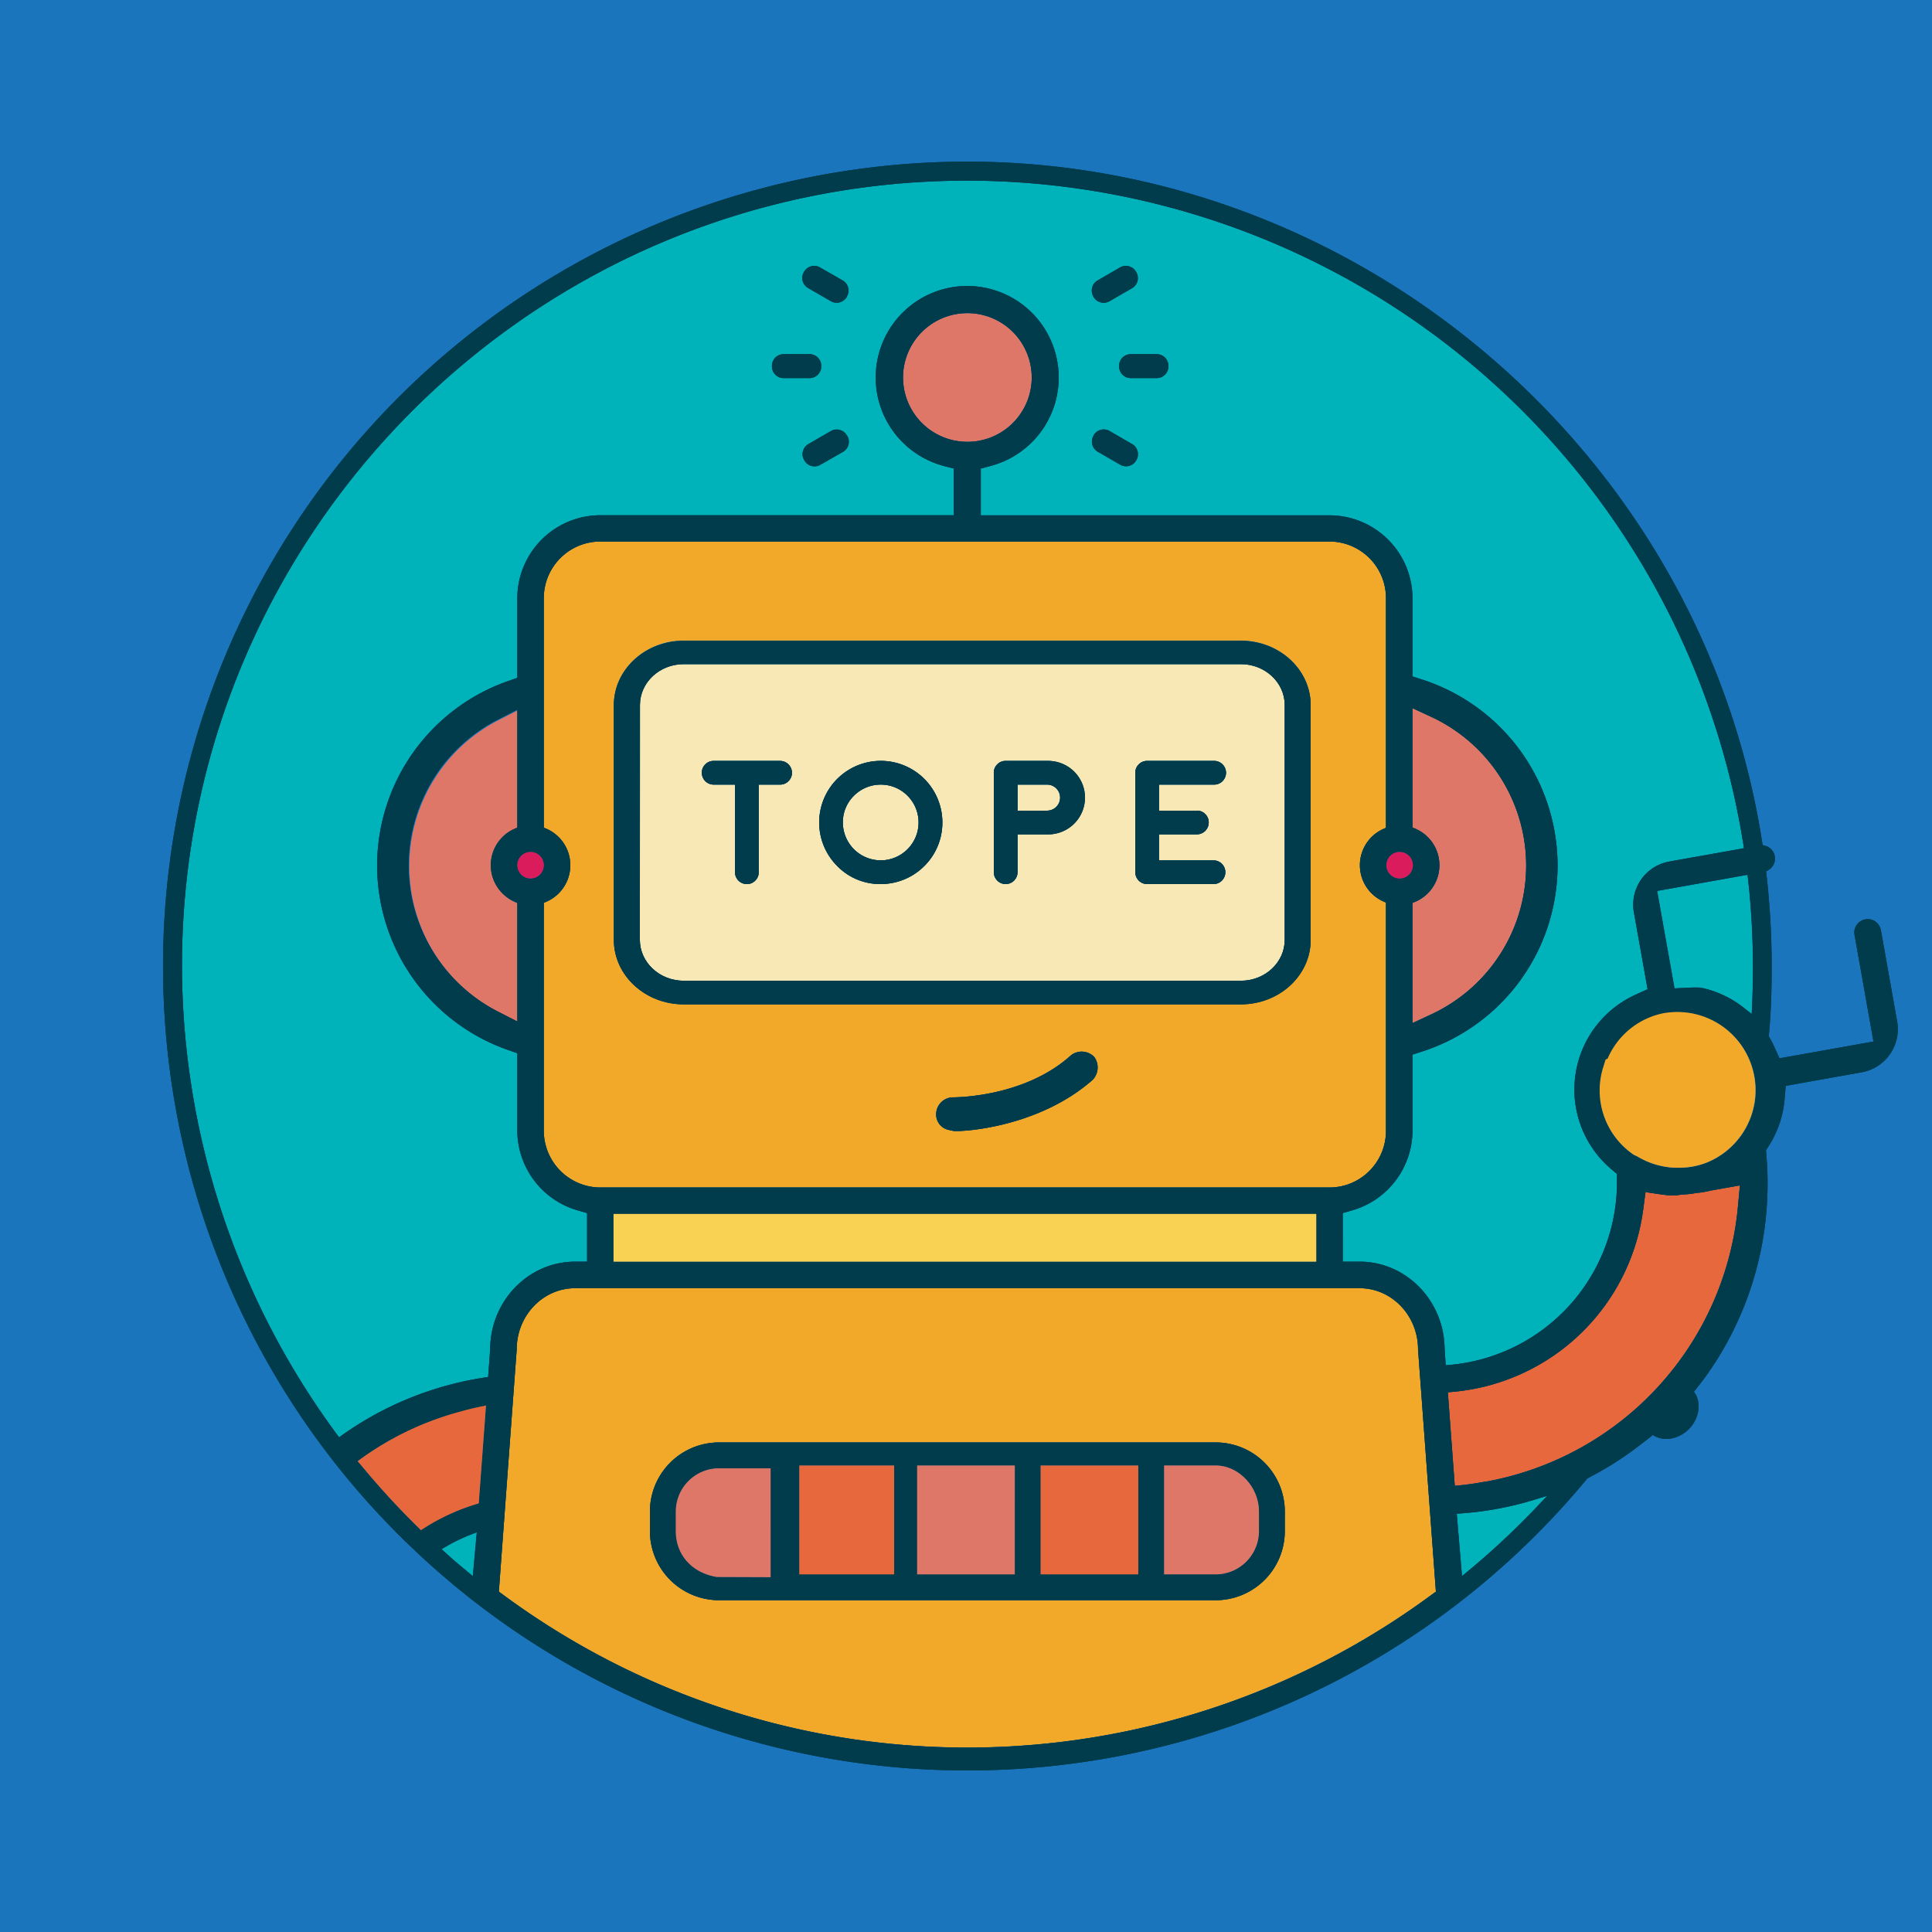 <svg xmlns="http://www.w3.org/2000/svg" viewBox="0 0 510.19 510.19"><defs><style>.cls-1{fill:#1b75bc;}.cls-2{fill:#f8e8b5;}.cls-3{fill:#df7769;}.cls-4{fill:#f2a929;}.cls-5{fill:#e7683c;}.cls-6{fill:#00b2b9;}.cls-7{fill:#003c4b;}.cls-8{fill:#f9d254;}.cls-9{fill:#da1c5c;}</style></defs><title>Ativo 2</title><g id="Camada_2" data-name="Camada 2"><g id="Camada_1-2" data-name="Camada 1"><rect class="cls-1" width="510.19" height="510.19"/><path class="cls-2" d="M276.51,207.19H268.7v6.88h7.81a3.44,3.44,0,0,0,0-6.88Z"/><path class="cls-2" d="M232.58,207.19a10,10,0,1,0,7.08,2.93A9.69,9.69,0,0,0,232.58,207.19Z"/><path class="cls-2" d="M180.55,175.38c-6.38,0-11.58,4.84-11.58,10.8v62c0,6,5.2,10.81,11.58,10.81H327.68c6.38,0,11.58-4.85,11.58-10.81v-62c0-6-5.2-10.8-11.58-10.8Zm27.64,30.9a3,3,0,0,1-2.21.91h-5.63v23.14a2.94,2.94,0,0,1-.91,2.21,3,3,0,0,1-2.22.92,3.12,3.12,0,0,1-3.12-3.13V207.19h-5.63a3.11,3.11,0,0,1-3.13-3.13,3,3,0,0,1,.91-2.21,3,3,0,0,1,2.22-.91H206a3.12,3.12,0,0,1,3.13,3.12A3,3,0,0,1,208.19,206.28Zm35.88,22.41a16.24,16.24,0,1,1,4.77-11.49A15.7,15.7,0,0,1,244.07,228.69Zm39.3-11.21a9.38,9.38,0,0,1-6.86,2.85H268.7v10a3.13,3.13,0,0,1-6.26,0V204.06a3,3,0,0,1,.92-2.21,2.94,2.94,0,0,1,2.21-.91h10.94a9.69,9.69,0,0,1,6.86,16.54Zm32.7-3.41a2.94,2.94,0,0,1,2.21.91,3,3,0,0,1,.92,2.22,3.14,3.14,0,0,1-3.13,3.13h-10v6.87h14.39a3.13,3.13,0,0,1,0,6.26H302.94a3.12,3.12,0,0,1-3.13-3.13V204.06a3,3,0,0,1,.91-2.21,3,3,0,0,1,2.22-.91h17.51a3.13,3.13,0,1,1,0,6.25H306.06v6.88Z"/><path class="cls-3" d="M373.6,238.18l-.61.26v31.72l5-2.33a43.32,43.32,0,0,0,0-78.54L373,187v31.55l.61.25a10.49,10.49,0,0,1,0,19.41Z"/><path class="cls-3" d="M136.19,219l.61-.26V187.56l-5.09,2.6a43.32,43.32,0,0,0,0,77.16l5.09,2.6V238.58l-.61-.26a10.5,10.5,0,0,1,0-19.33Z"/><circle class="cls-3" cx="255.46" cy="99.69" r="16.99"/><path class="cls-4" d="M378.75,420.63l.44-.32-4.72-64c0-8.91-6.92-16.16-15.42-16.16H151.87c-8.51,0-15.42,7.25-15.42,16.13l-4.72,64,.43.32a206.41,206.41,0,0,0,246.59,0ZM171.63,404.34v-5.19a18.26,18.26,0,0,1,18.24-18.24H321.05a18.26,18.26,0,0,1,18.23,18.24v5.19a18.25,18.25,0,0,1-18.23,18.23H189.87A18.26,18.26,0,0,1,171.63,404.34Z"/><path class="cls-5" d="M458.92,318.89l.54-5.88-7.58,1.35-.24.05a26.38,26.38,0,0,1-3.14.56l-.3,0a27.65,27.65,0,0,1-4.25.48l-1.61.24h0a22.79,22.79,0,0,1-3.3-.24l-4.52-.66-.59,4.53c-.1.71-.2,1.42-.33,2.13a55.63,55.63,0,0,1-50.27,46.11l-1,.08,1.83,24.72,1-.1c2.56-.25,5-.62,7.35-1.07l.18,0A81.38,81.38,0,0,0,458.92,318.89Z"/><path class="cls-4" d="M158.53,313.59H351.08A14.94,14.94,0,0,0,366,298.67V238.35l-.59-.26a10.49,10.49,0,0,1,0-19.23l.59-.26V158A14.94,14.94,0,0,0,351.08,143H158.53A14.94,14.94,0,0,0,143.6,158v60.58l.61.26a10.5,10.5,0,0,1,0,19.33l-.61.26v60.27A15,15,0,0,0,158.53,313.59Zm130-28.44c-14.35,12.66-34.63,13.79-36.81,13.49l-1-.22a4.16,4.16,0,0,1-3.52-4.24,4.49,4.49,0,0,1,4.42-4.4h0c.77,0,19,0,31.23-11.14a4.61,4.61,0,0,1,6.11.46A4.74,4.74,0,0,1,288.54,285.15Zm-126.43-99c0-9.38,8.27-17,18.44-17H327.68c10.16,0,18.43,7.63,18.43,17v62c0,9.39-8.27,17-18.43,17H180.55c-10.17,0-18.44-7.63-18.44-17Z"/><path class="cls-6" d="M442.23,261l4-.19a23.87,23.87,0,0,1,2.93,0A27.2,27.2,0,0,1,461,266.54l1.54,1.27.1-2c.15-3.2.22-6.6.22-10.72a207.78,207.78,0,0,0-1.29-23l-.12-1.06-23.81,4.24Z"/><path class="cls-6" d="M117.76,408.43l-1.2.7,1,.92c1.81,1.61,3.7,3.23,5.8,5l1.47,1.22,1-11.57-1.5.58A47.82,47.82,0,0,0,117.76,408.43Z"/><path class="cls-6" d="M406,397.75l2.6-2.74L405,396.1a87.37,87.37,0,0,1-19.29,3.55l-1,.07,1.39,16.49,1.47-1.22A207.78,207.78,0,0,0,406,397.75Z"/><path class="cls-6" d="M381.79,360.52l1-.08A48.42,48.42,0,0,0,427,312.05V310l-1.57-1.33a27.51,27.51,0,0,1,6.48-46l3.18-1.45-3.62-20.29a11.58,11.58,0,0,1,9.37-13.43l19.7-3.51-.16-1A207.72,207.72,0,0,0,255.46,47.68c-114.37,0-207.41,93-207.41,207.41A208.75,208.75,0,0,0,89,378.76l.58.79.8-.57a87.75,87.75,0,0,1,37.78-15.23l.79-.12.55-7.46c.08-12.69,10.14-23,22.42-23H155V320.34l-2.53-.73a22,22,0,0,1-15.89-20.94V278.13l-2.34-.82a51.6,51.6,0,0,1,0-97.49l2.34-.82V158a21.94,21.94,0,0,1,21.91-21.91h93.35V123.73l-2.61-.69a24.16,24.16,0,1,1,12.37,0l-2.6.69v12.33h92A21.94,21.94,0,0,1,373,158v20.66l2.42.78a51.6,51.6,0,0,1,0,98.3l-2.42.78v20.18a22,22,0,0,1-15.89,20.94l-2.53.73v12.83h4.48c12.27,0,22.33,10.31,22.42,23.06Z"/><path class="cls-7" d="M501,269.77l-4.3-24.14a3.54,3.54,0,0,0-6.39-1.4,3.48,3.48,0,0,0-.58,2.64l5,28.17-24.82,4.43-1.44-3.2a25.73,25.73,0,0,0-1.19-2.31l-.16-.27,0-.31c.52-5.67.74-11.14.74-18.29a214.54,214.54,0,0,0-1.4-24.32l-.08-.65.57-.33a3.52,3.52,0,0,0,.27-5.95,3.34,3.34,0,0,0-1.13-.51l-.63-.17-.1-.64C449.52,120,359.28,42.68,255.46,42.68A212.43,212.43,0,0,0,91.55,390.21a215.35,215.35,0,0,0,15.52,16.87c2.09,2,4.25,4.06,6.42,6,2.85,2.56,5.8,5.08,8.76,7.47a212.33,212.33,0,0,0,296.82-30l.13-.16.18-.09a87,87,0,0,0,13.43-8.5l.66-.51,0,0c.61-.45,1.64-1.23,3-2.36,2.68,1.83,6.72,1.25,9.52-1.55s3.43-7.17,1.32-9.84c.81-1,1.64-2.07,2.49-3.21l.61-.81a87.13,87.13,0,0,0,16.24-46.38,88.72,88.72,0,0,0-.17-11.87l-.12-1.51.8-1.27a27.23,27.23,0,0,0,4.12-12.29l.28-3.45,20-3.57A11.59,11.59,0,0,0,501,269.77Zm-39.38-37.71a207.78,207.78,0,0,1,1.29,23c0,4.12-.07,7.52-.22,10.72l-.1,2L461,266.54a27.2,27.2,0,0,0-11.89-5.72,23.87,23.87,0,0,0-2.93,0l-4,.19-4.58-25.74L461.46,231ZM124.87,416.23,123.4,415c-2.1-1.73-4-3.35-5.8-5l-1-.92,1.2-.7a47.82,47.82,0,0,1,6.63-3.19l1.5-.58ZM126.43,397l-.66.19a55.59,55.59,0,0,0-14,6.46l-.68.43-.57-.57A210.75,210.75,0,0,1,95.41,387h0l-1-1.16.86-.62A80.1,80.1,0,0,1,120.88,373l.18-.05c1.86-.54,3.82-1,6-1.48l1.3-.27Zm252.32,23.63a206.41,206.41,0,0,1-246.59,0l-.43-.32,4.72-64c0-8.88,6.91-16.13,15.42-16.13H359.05c8.5,0,15.42,7.25,15.42,16.16l4.72,64ZM136,238.14l.61.26v31.34l-5.09-2.6a43.31,43.31,0,0,1,0-77.15l5.09-2.61v31.17l-.61.26a10.5,10.5,0,0,0,0,19.33Zm.6-9.66a3.5,3.5,0,1,1,3.5,3.5A3.5,3.5,0,0,1,136.61,228.48Zm7,9.92.61-.26a10.5,10.5,0,0,0,0-19.33l-.61-.26V158A14.94,14.94,0,0,1,158.53,143H351.08A14.94,14.94,0,0,1,366,158V218.6l-.59.26a10.49,10.49,0,0,0,0,19.23l.59.26v60.32a14.94,14.94,0,0,1-14.92,14.92H158.53a15,15,0,0,1-14.93-14.92Zm204,82.17v12.6H162v-12.6Zm33.88,35.66c-.09-12.75-10.15-23.06-22.42-23.06h-4.48V320.34l2.53-.73A22,22,0,0,0,373,298.67V278.49l2.42-.78a51.6,51.6,0,0,0,0-98.3l-2.42-.78V158a21.94,21.94,0,0,0-21.91-21.91H259V123.73l2.6-.69a24.16,24.16,0,1,0-12.37,0l2.61.69v12.33H158.53A21.94,21.94,0,0,0,136.62,158v21l-2.34.82a51.6,51.6,0,0,0,0,97.49l2.34.82v20.54a22,22,0,0,0,15.89,20.94l2.53.73v12.83h-3.17c-12.28,0-22.34,10.31-22.42,23l-.55,7.46-.79.12A87.75,87.75,0,0,0,90.33,379l-.8.57-.58-.79a208.75,208.75,0,0,1-40.9-123.67c0-114.36,93-207.41,207.41-207.41A207.72,207.72,0,0,1,460.38,223l.16,1-19.7,3.51a11.58,11.58,0,0,0-9.37,13.43l3.62,20.29-3.18,1.45a27.51,27.51,0,0,0-6.48,46L427,310v2.06a48.42,48.42,0,0,1-44.22,48.39l-1,.08ZM373.6,218.77l-.61-.25V187l5,2.32a43.32,43.32,0,0,1,0,78.54l-5,2.33V238.44l.61-.26a10.49,10.49,0,0,0,0-19.41Zm-.49,9.71a3.5,3.5,0,1,1-3.5-3.5A3.5,3.5,0,0,1,373.11,228.48ZM255.46,116.68a17,17,0,1,1,17-17A17,17,0,0,1,255.46,116.68ZM406,397.75A207.78,207.78,0,0,1,387.54,415l-1.47,1.22-1.39-16.49,1-.07A87.37,87.37,0,0,0,405,396.1L408.6,395Zm52.92-78.86a81.38,81.38,0,0,1-66.22,72.32l-.18,0c-2.31.45-4.79.82-7.35,1.07l-1,.1-1.83-24.72,1-.08a55.63,55.63,0,0,0,50.27-46.11c.13-.71.23-1.42.33-2.13l.59-4.53,4.52.66a22.79,22.79,0,0,0,3.3.24h0l1.61-.24a27.65,27.65,0,0,0,4.25-.48l.3,0a26.38,26.38,0,0,0,3.14-.56l.24-.05,7.58-1.35Zm4.34-26.84a20.67,20.67,0,0,1-12.55,15,19.67,19.67,0,0,1-7.26,1.38H443a16.31,16.31,0,0,1-1.83-.08,20.73,20.73,0,0,1-8.77-2.89l-1-.47-.29-.21a20.53,20.53,0,0,1-7.74-22.87l.64-2.06.52-.21a20.45,20.45,0,0,1,15.28-12.11l.13,0a20.66,20.66,0,0,1,23.33,24.55Z"/><path class="cls-7" d="M321.05,380.91H189.87a18.26,18.26,0,0,0-18.24,18.24v5.19a18.26,18.26,0,0,0,18.24,18.23H321.05a18.25,18.25,0,0,0,18.23-18.23v-5.19A18.26,18.26,0,0,0,321.05,380.91ZM203.5,416.49l-14.21-.05c-6.58-1.09-10.83-5.84-10.83-12.1v-5.19a11.43,11.43,0,0,1,11.41-11.41H203.5Zm32.61-.74h-25V387h25Zm31.87,0H242.19V387H268Zm32.61,0H274.8V387h25.79Zm31.87-11.41a11.45,11.45,0,0,1-11.41,11.41H307.41V387h13.64c6.08,0,11.41,5.67,11.41,12.15Z"/><path class="cls-7" d="M180.55,265.23H327.68c10.16,0,18.43-7.63,18.43-17v-62c0-9.38-8.27-17-18.43-17H180.55c-10.17,0-18.44,7.63-18.44,17v62C162.11,257.6,170.38,265.23,180.55,265.23ZM169,186.18c0-6,5.2-10.8,11.58-10.8H327.68c6.38,0,11.58,4.84,11.58,10.8v62c0,6-5.2,10.81-11.58,10.81H180.55c-6.38,0-11.58-4.85-11.58-10.81Z"/><path class="cls-7" d="M188.47,207.19h5.63v23.14a3.12,3.12,0,0,0,3.12,3.13,3,3,0,0,0,2.22-.92,2.94,2.94,0,0,0,.91-2.21V207.19H206a3,3,0,0,0,2.21-.91,3,3,0,0,0,.92-2.22,3.12,3.12,0,0,0-3.13-3.12H188.47a3,3,0,0,0-2.22.91,3,3,0,0,0-.91,2.21,3.11,3.11,0,0,0,3.13,3.13Z"/><path class="cls-7" d="M232.58,233.46a16.27,16.27,0,1,0-11.5-4.77A15.7,15.7,0,0,0,232.58,233.46Zm-7.08-23.34a10,10,0,1,1-2.93,7.08A9.69,9.69,0,0,1,225.5,210.12Z"/><path class="cls-7" d="M265.57,233.46a3.14,3.14,0,0,0,3.13-3.13v-10h7.81a9.7,9.7,0,1,0,0-19.39H265.57a2.94,2.94,0,0,0-2.21.91,3,3,0,0,0-.92,2.21v26.27a3.14,3.14,0,0,0,3.13,3.13Zm3.13-26.27h7.81a3.44,3.44,0,0,1,0,6.88H268.7Z"/><path class="cls-7" d="M302.94,233.46h17.51a3.13,3.13,0,0,0,0-6.26H306.06v-6.87h10a3.14,3.14,0,0,0,3.13-3.13,3,3,0,0,0-.92-2.22,2.94,2.94,0,0,0-2.21-.91h-10v-6.88h14.39a3.13,3.13,0,1,0,0-6.25H302.94a3,3,0,0,0-2.22.91,3,3,0,0,0-.91,2.21v26.27a3.12,3.12,0,0,0,3.13,3.13Z"/><path class="cls-7" d="M282.87,278.64c-12.26,11.13-30.46,11.13-31.23,11.14h0a4.49,4.49,0,0,0-4.42,4.4,4.16,4.16,0,0,0,3.52,4.24l1,.22c2.18.3,22.46-.83,36.81-13.49a4.74,4.74,0,0,0,.44-6A4.61,4.61,0,0,0,282.87,278.64Z"/><path class="cls-7" d="M298.93,117.25,293,113.81a3.08,3.08,0,0,0-4.22,1.17l0,.07a3.09,3.09,0,0,0,1.1,4.24l5.95,3.43a3.07,3.07,0,0,0,4.2-1.12l.09-.15A3.08,3.08,0,0,0,298.93,117.25Z"/><path class="cls-7" d="M288.76,78.37A3.09,3.09,0,0,0,293,79.54l5.95-3.44a3.08,3.08,0,0,0,1.13-4.2l-.09-.15a3.08,3.08,0,0,0-4.2-1.13l-5.95,3.44a3.09,3.09,0,0,0-1.1,4.24Z"/><path class="cls-7" d="M223.64,115a3.08,3.08,0,0,0-4.22-1.17l-5.95,3.44a3.07,3.07,0,0,0-1.12,4.2l.09.15a3.06,3.06,0,0,0,4.19,1.12l6-3.43a3.1,3.1,0,0,0,1.1-4.24Z"/><path class="cls-7" d="M213.47,76.1l5.95,3.44a3.09,3.09,0,0,0,4.22-1.17l0-.07a3.09,3.09,0,0,0-1.1-4.24l-6-3.44a3.08,3.08,0,0,0-4.2,1.13l-.09.15A3.08,3.08,0,0,0,213.47,76.1Z"/><path class="cls-7" d="M216.87,96.73v-.08a3.08,3.08,0,0,0-3.06-3.13l-6.87,0a3.09,3.09,0,0,0-3.09,3.07v.18a3.08,3.08,0,0,0,3.07,3.08l6.87,0A3.09,3.09,0,0,0,216.87,96.73Z"/><path class="cls-7" d="M305.48,93.52l-6.87,0a3.08,3.08,0,0,0-3.08,3.07v.18a3.08,3.08,0,0,0,3.07,3.08l6.87,0a3.1,3.1,0,0,0,3.08-3.12v-.08A3.09,3.09,0,0,0,305.48,93.52Z"/><path class="cls-7" d="M501,269.77l-4.3-24.14a3.54,3.54,0,0,0-6.39-1.4,3.48,3.48,0,0,0-.58,2.64l5,28.17-24.82,4.43-1.44-3.2a25.73,25.73,0,0,0-1.19-2.31l-.16-.27,0-.31c.52-5.67.74-11.14.74-18.29a214.54,214.54,0,0,0-1.4-24.32l-.08-.65.57-.33a3.52,3.52,0,0,0,.27-5.95,3.34,3.34,0,0,0-1.13-.51l-.63-.17-.1-.64C449.52,120,359.28,42.68,255.46,42.68A212.43,212.43,0,0,0,91.55,390.21a215.35,215.35,0,0,0,15.52,16.87c2.09,2,4.25,4.06,6.42,6,2.85,2.56,5.8,5.08,8.76,7.47a212.33,212.33,0,0,0,296.82-30l.13-.16.18-.09a87,87,0,0,0,13.43-8.5l.66-.51,0,0c.61-.45,1.64-1.23,3-2.36,2.68,1.83,6.72,1.25,9.52-1.55s3.43-7.17,1.32-9.84c.81-1,1.64-2.07,2.49-3.21l.61-.81a87.13,87.13,0,0,0,16.24-46.38,88.72,88.72,0,0,0-.17-11.87l-.12-1.51.8-1.27a27.23,27.23,0,0,0,4.12-12.29l.28-3.45,20-3.57A11.59,11.59,0,0,0,501,269.77Zm-39.38-37.71a207.78,207.78,0,0,1,1.29,23c0,4.12-.07,7.52-.22,10.72l-.1,2L461,266.54a27.2,27.2,0,0,0-11.89-5.72,23.87,23.87,0,0,0-2.93,0l-4,.19-4.58-25.74L461.46,231ZM124.87,416.23,123.4,415c-2.1-1.73-4-3.35-5.8-5l-1-.92,1.2-.7a47.82,47.82,0,0,1,6.63-3.19l1.5-.58ZM126.43,397l-.66.19a55.59,55.59,0,0,0-14,6.46l-.68.43-.57-.57A210.75,210.75,0,0,1,95.41,387h0l-1-1.16.86-.62A80.1,80.1,0,0,1,120.88,373l.18-.05c1.86-.54,3.82-1,6-1.48l1.3-.27Zm252.32,23.63a206.41,206.41,0,0,1-246.59,0l-.43-.32,4.72-64c0-8.88,6.91-16.13,15.42-16.13H359.05c8.5,0,15.42,7.25,15.42,16.16l4.72,64ZM136,238.14l.61.26v31.34l-5.09-2.6a43.31,43.31,0,0,1,0-77.15l5.09-2.61v31.17l-.61.26a10.5,10.5,0,0,0,0,19.33Zm.6-9.66a3.5,3.5,0,1,1,3.5,3.5A3.5,3.5,0,0,1,136.61,228.48Zm7,9.92.61-.26a10.5,10.5,0,0,0,0-19.33l-.61-.26V158A14.94,14.94,0,0,1,158.53,143H351.08A14.94,14.94,0,0,1,366,158V218.6l-.59.26a10.49,10.49,0,0,0,0,19.23l.59.26v60.32a14.94,14.94,0,0,1-14.92,14.92H158.53a15,15,0,0,1-14.93-14.92Zm204,82.17v12.6H162v-12.6Zm33.88,35.66c-.09-12.75-10.15-23.06-22.42-23.06h-4.48V320.34l2.53-.73A22,22,0,0,0,373,298.67V278.49l2.42-.78a51.6,51.6,0,0,0,0-98.3l-2.42-.78V158a21.94,21.94,0,0,0-21.91-21.91H259V123.73l2.6-.69a24.16,24.16,0,1,0-12.37,0l2.61.69v12.33H158.53A21.94,21.94,0,0,0,136.62,158v21l-2.34.82a51.6,51.6,0,0,0,0,97.49l2.34.82v20.54a22,22,0,0,0,15.89,20.94l2.53.73v12.83h-3.17c-12.28,0-22.34,10.31-22.42,23l-.55,7.46-.79.12A87.75,87.75,0,0,0,90.33,379l-.8.57-.58-.79a208.75,208.75,0,0,1-40.9-123.67c0-114.36,93-207.41,207.41-207.41A207.72,207.72,0,0,1,460.38,223l.16,1-19.7,3.51a11.58,11.58,0,0,0-9.37,13.43l3.62,20.29-3.18,1.45a27.51,27.51,0,0,0-6.48,46L427,310v2.06a48.42,48.42,0,0,1-44.22,48.39l-1,.08ZM373.6,218.77l-.61-.25V187l5,2.32a43.32,43.32,0,0,1,0,78.54l-5,2.33V238.44l.61-.26a10.49,10.49,0,0,0,0-19.41Zm-.49,9.71a3.5,3.5,0,1,1-3.5-3.5A3.5,3.5,0,0,1,373.11,228.48ZM255.46,116.68a17,17,0,1,1,17-17A17,17,0,0,1,255.46,116.68ZM406,397.75A207.78,207.78,0,0,1,387.54,415l-1.47,1.22-1.39-16.49,1-.07A87.37,87.37,0,0,0,405,396.1L408.6,395Zm52.92-78.86a81.38,81.38,0,0,1-66.22,72.32l-.18,0c-2.31.45-4.79.82-7.35,1.07l-1,.1-1.83-24.72,1-.08a55.63,55.63,0,0,0,50.27-46.11c.13-.71.23-1.42.33-2.13l.59-4.53,4.52.66a22.79,22.79,0,0,0,3.3.24h0l1.61-.24a27.65,27.65,0,0,0,4.25-.48l.3,0a26.38,26.38,0,0,0,3.14-.56l.24-.05,7.58-1.35Zm4.34-26.84a20.67,20.67,0,0,1-12.55,15,19.67,19.67,0,0,1-7.26,1.38H443a16.31,16.31,0,0,1-1.83-.08,20.73,20.73,0,0,1-8.77-2.89l-1-.47-.29-.21a20.53,20.53,0,0,1-7.74-22.87l.64-2.06.52-.21a20.45,20.45,0,0,1,15.28-12.11l.13,0a20.66,20.66,0,0,1,23.33,24.55Z"/><path class="cls-7" d="M321.05,380.91H189.87a18.26,18.26,0,0,0-18.24,18.24v5.19a18.26,18.26,0,0,0,18.24,18.23H321.05a18.25,18.25,0,0,0,18.23-18.23v-5.19A18.26,18.26,0,0,0,321.05,380.91ZM203.5,416.49l-14.21-.05c-6.58-1.09-10.83-5.84-10.83-12.1v-5.19a11.43,11.43,0,0,1,11.41-11.41H203.5Zm32.61-.74h-25V387h25Zm31.87,0H242.19V387H268Zm32.61,0H274.8V387h25.79Zm31.87-11.41a11.45,11.45,0,0,1-11.41,11.41H307.41V387h13.64c6.08,0,11.41,5.67,11.41,12.15Z"/><path class="cls-7" d="M180.55,265.23H327.68c10.16,0,18.43-7.63,18.43-17v-62c0-9.38-8.27-17-18.43-17H180.55c-10.17,0-18.44,7.63-18.44,17v62C162.11,257.6,170.38,265.23,180.55,265.23ZM169,186.18c0-6,5.2-10.8,11.58-10.8H327.68c6.38,0,11.58,4.84,11.58,10.8v62c0,6-5.2,10.81-11.58,10.81H180.55c-6.38,0-11.58-4.85-11.58-10.81Z"/><path class="cls-7" d="M188.47,207.19h5.63v23.14a3.12,3.12,0,0,0,3.12,3.13,3,3,0,0,0,2.22-.92,2.94,2.94,0,0,0,.91-2.21V207.19H206a3,3,0,0,0,2.21-.91,3,3,0,0,0,.92-2.22,3.12,3.12,0,0,0-3.13-3.12H188.47a3,3,0,0,0-2.22.91,3,3,0,0,0-.91,2.21,3.11,3.11,0,0,0,3.13,3.13Z"/><path class="cls-7" d="M232.58,233.46a16.27,16.27,0,1,0-11.5-4.77A15.7,15.7,0,0,0,232.58,233.46Zm-7.08-23.34a10,10,0,1,1-2.93,7.08A9.69,9.69,0,0,1,225.5,210.12Z"/><path class="cls-7" d="M265.57,233.46a3.14,3.14,0,0,0,3.13-3.13v-10h7.81a9.7,9.7,0,1,0,0-19.39H265.57a2.94,2.94,0,0,0-2.21.91,3,3,0,0,0-.92,2.21v26.27a3.14,3.14,0,0,0,3.13,3.13Zm3.13-26.27h7.81a3.44,3.44,0,0,1,0,6.88H268.7Z"/><path class="cls-7" d="M302.94,233.46h17.51a3.13,3.13,0,0,0,0-6.26H306.06v-6.87h10a3.14,3.14,0,0,0,3.13-3.13,3,3,0,0,0-.92-2.22,2.94,2.94,0,0,0-2.21-.91h-10v-6.88h14.39a3.13,3.13,0,1,0,0-6.25H302.94a3,3,0,0,0-2.22.91,3,3,0,0,0-.91,2.21v26.27a3.12,3.12,0,0,0,3.13,3.13Z"/><path class="cls-7" d="M282.87,278.64c-12.26,11.13-30.46,11.13-31.23,11.14h0a4.49,4.49,0,0,0-4.42,4.4,4.16,4.16,0,0,0,3.52,4.24l1,.22c2.18.3,22.46-.83,36.81-13.49a4.74,4.74,0,0,0,.44-6A4.61,4.61,0,0,0,282.87,278.64Z"/><path class="cls-7" d="M298.93,117.25,293,113.81a3.08,3.08,0,0,0-4.22,1.17l0,.07a3.09,3.09,0,0,0,1.1,4.24l5.95,3.43a3.07,3.07,0,0,0,4.2-1.12l.09-.15A3.08,3.08,0,0,0,298.93,117.25Z"/><path class="cls-7" d="M288.76,78.37A3.09,3.09,0,0,0,293,79.54l5.95-3.44a3.08,3.08,0,0,0,1.13-4.2l-.09-.15a3.08,3.08,0,0,0-4.2-1.13l-5.95,3.44a3.09,3.09,0,0,0-1.1,4.24Z"/><path class="cls-7" d="M223.64,115a3.08,3.08,0,0,0-4.22-1.17l-5.95,3.44a3.07,3.07,0,0,0-1.12,4.2l.09.15a3.06,3.06,0,0,0,4.19,1.12l6-3.43a3.1,3.1,0,0,0,1.1-4.24Z"/><path class="cls-7" d="M213.47,76.1l5.95,3.44a3.09,3.09,0,0,0,4.22-1.17l0-.07a3.09,3.09,0,0,0-1.1-4.24l-6-3.44a3.08,3.08,0,0,0-4.2,1.13l-.09.15A3.08,3.08,0,0,0,213.47,76.1Z"/><path class="cls-7" d="M216.87,96.73v-.08a3.08,3.08,0,0,0-3.06-3.13l-6.87,0a3.09,3.09,0,0,0-3.09,3.07v.18a3.08,3.08,0,0,0,3.07,3.08l6.87,0A3.09,3.09,0,0,0,216.87,96.73Z"/><path class="cls-7" d="M305.48,93.52l-6.87,0a3.08,3.08,0,0,0-3.08,3.07v.18a3.08,3.08,0,0,0,3.07,3.08l6.87,0a3.1,3.1,0,0,0,3.08-3.12v-.08A3.09,3.09,0,0,0,305.48,93.52Z"/><rect class="cls-8" x="162.02" y="320.57" width="185.57" height="12.6"/><circle class="cls-9" cx="369.61" cy="228.48" r="3.5"/><circle class="cls-9" cx="140.11" cy="228.48" r="3.5"/><path class="cls-4" d="M450.71,307a20.64,20.64,0,0,0-10.78-39.54l-.13,0a20.45,20.45,0,0,0-15.28,12.11l-.52.21-.64,2.06a20.53,20.53,0,0,0,7.74,22.87l.29.21,1,.47a20.73,20.73,0,0,0,8.77,2.89,16.31,16.31,0,0,0,1.83.08h.44A19.67,19.67,0,0,0,450.71,307Z"/><path class="cls-5" d="M126.43,397l1.91-25.85-1.3.27c-2.16.45-4.12.94-6,1.48l-.18.05a80.1,80.1,0,0,0-25.56,12.29l-.86.62,1,1.16h0a210.75,210.75,0,0,0,15.16,16.48l.57.57.68-.43a55.59,55.59,0,0,1,14-6.46Z"/><path class="cls-3" d="M189.29,416.44l14.21.05V387.74H189.87a11.43,11.43,0,0,0-11.41,11.41v5.19C178.46,410.6,182.71,415.35,189.29,416.44Z"/><rect class="cls-5" x="211.07" y="387" width="25.05" height="28.75"/><rect class="cls-3" x="242.19" y="387" width="25.79" height="28.75"/><rect class="cls-5" x="274.8" y="387" width="25.79" height="28.75"/><path class="cls-3" d="M332.46,404.34v-5.19c0-6.48-5.33-12.15-11.41-12.15H307.41v28.75h13.64A11.45,11.45,0,0,0,332.46,404.34Z"/></g></g></svg>